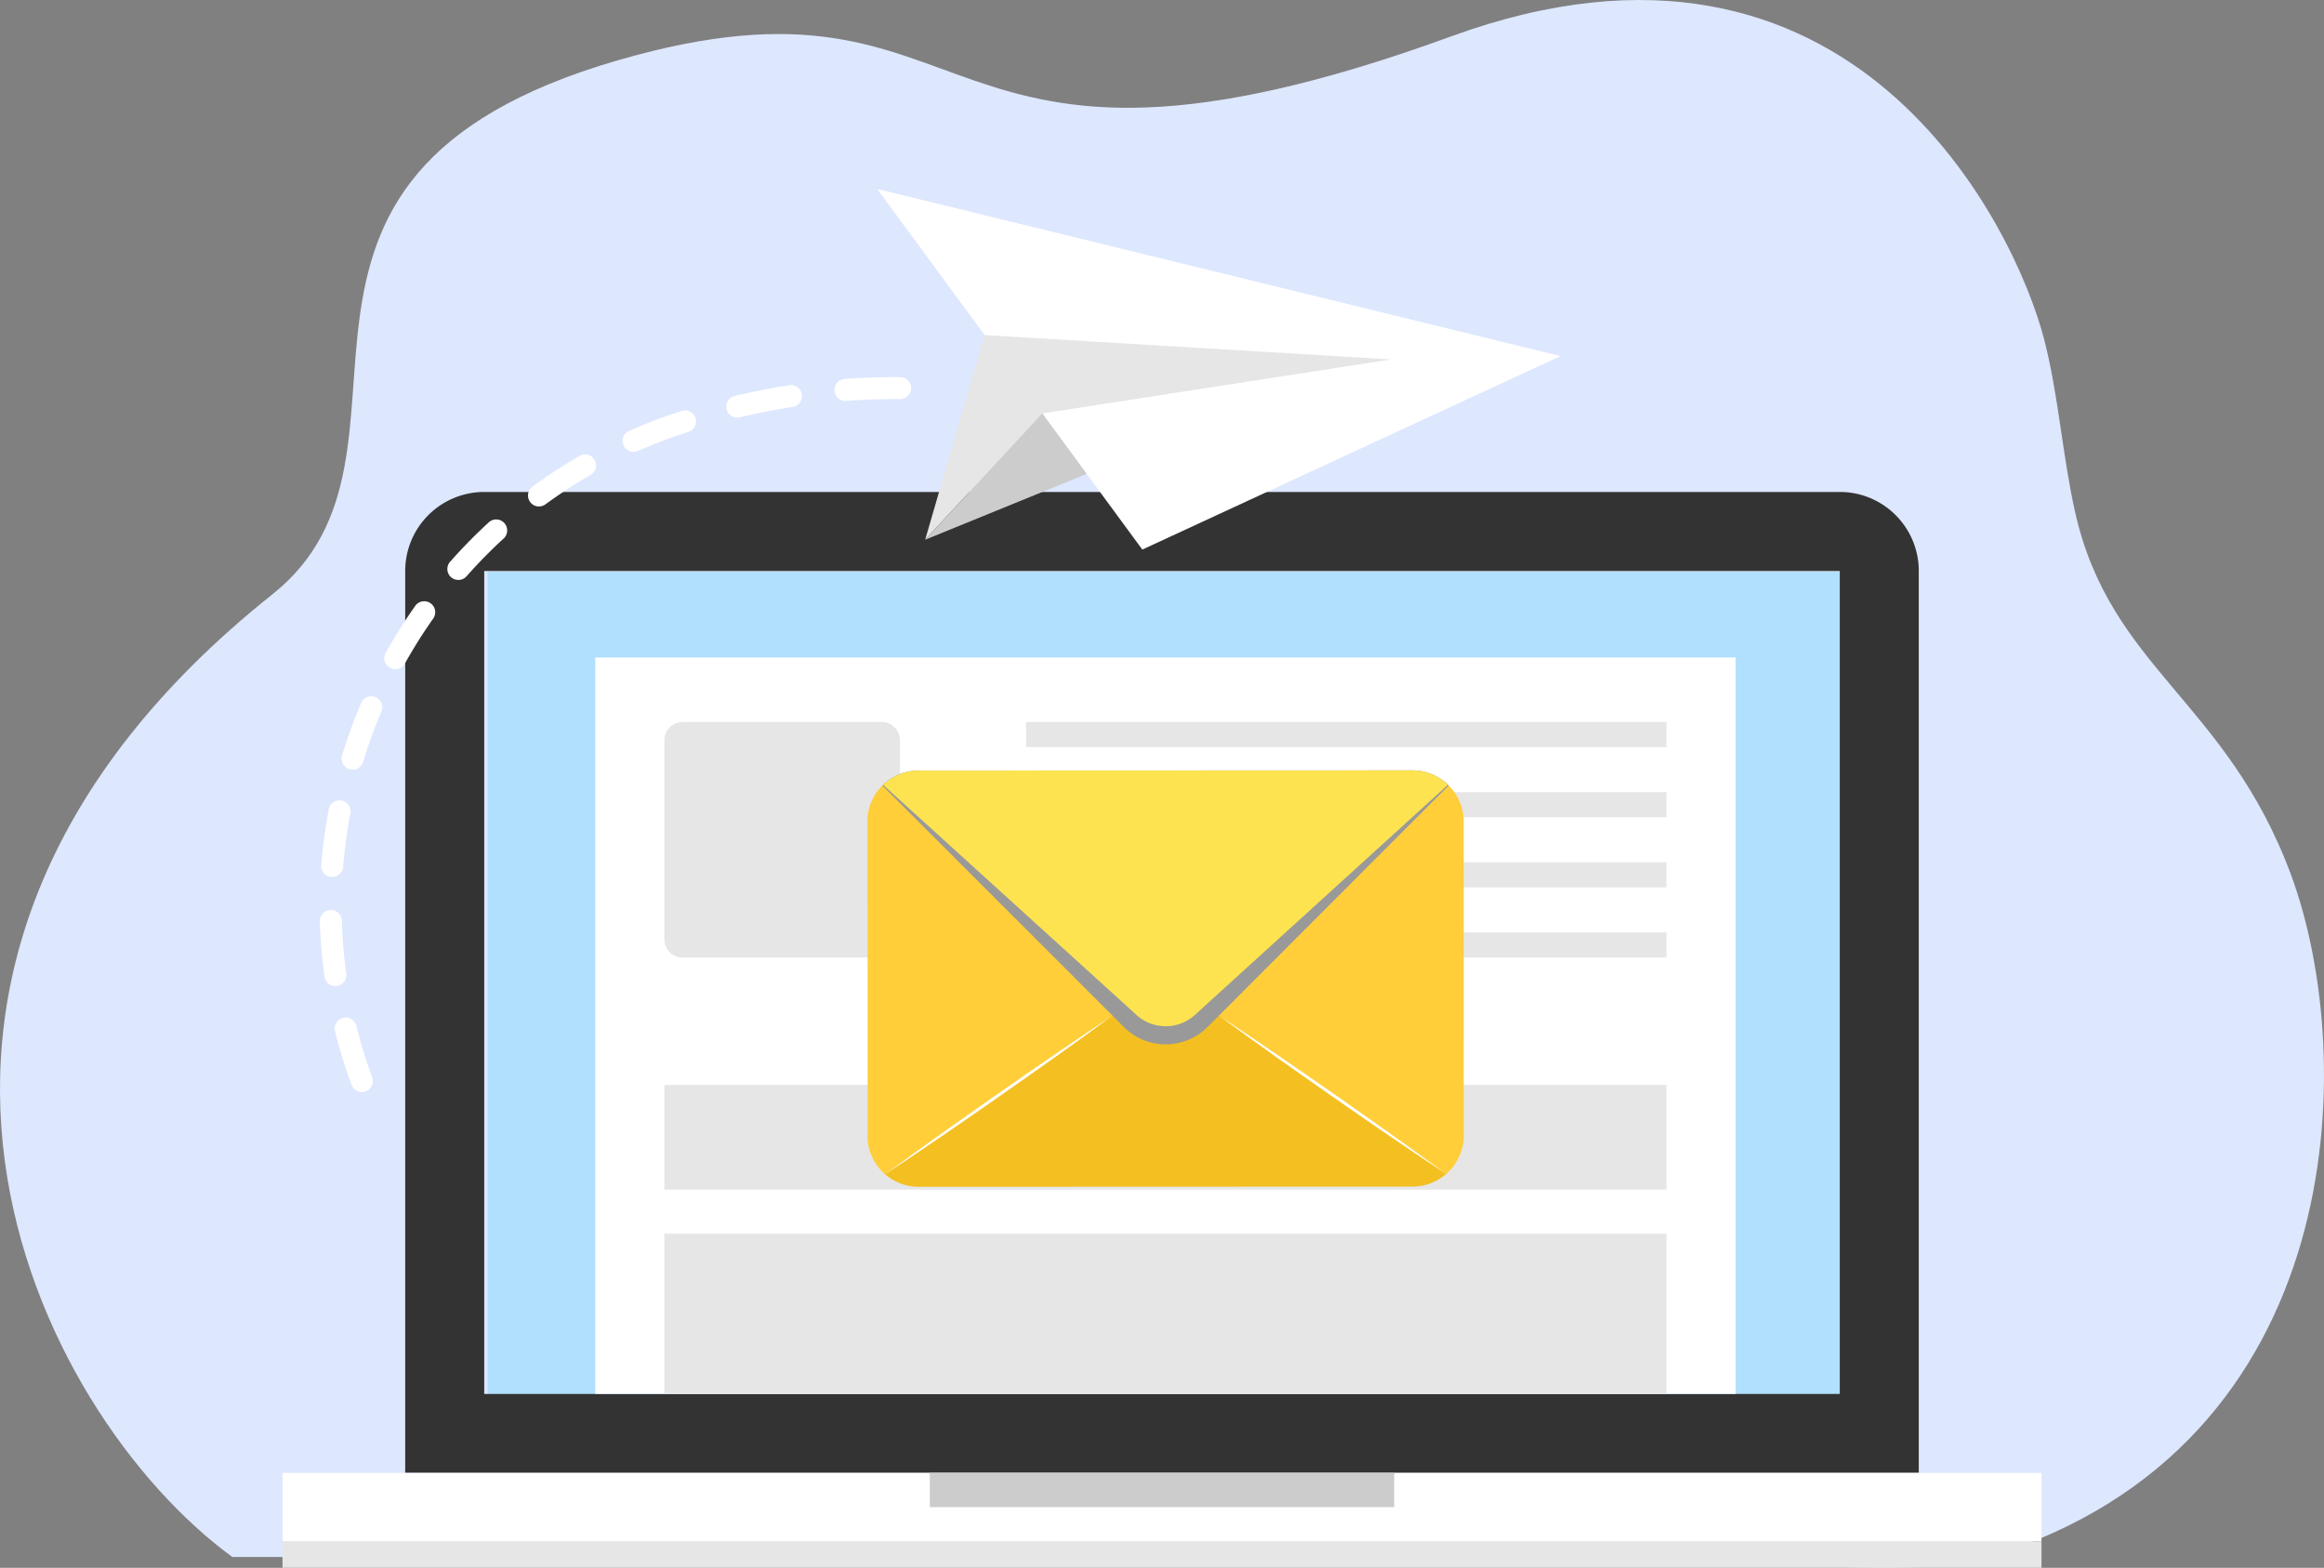 <svg xmlns="http://www.w3.org/2000/svg" xmlns:xlink="http://www.w3.org/1999/xlink" width="186.507" height="125.838" viewBox="0 0 186.507 125.838">
  <rect x="0" y="0" width="186.507" height="125.838" fill="#808080" stroke="none"/>
  <defs>
    <clipPath id="clip-path">
      <rect id="Rettangolo_146693" data-name="Rettangolo 146693" width="141.165" height="110.672" fill="none"/>
    </clipPath>
    <clipPath id="clip-path-2">
      <rect id="Rettangolo_146692" data-name="Rettangolo 146692" width="141.165" height="110.673" fill="none"/>
    </clipPath>
    <clipPath id="clip-path-3">
      <rect id="Rettangolo_146675" data-name="Rettangolo 146675" width="91.514" height="59.103" fill="none"/>
    </clipPath>
    <clipPath id="clip-path-4">
      <rect id="Rettangolo_146676" data-name="Rettangolo 146676" width="18.907" height="18.907" fill="none"/>
    </clipPath>
    <clipPath id="clip-path-5">
      <rect id="Rettangolo_146678" data-name="Rettangolo 146678" width="51.393" height="2.016" fill="none"/>
    </clipPath>
    <clipPath id="clip-path-9">
      <rect id="Rettangolo_146686" data-name="Rettangolo 146686" width="80.422" height="8.394" fill="none"/>
    </clipPath>
    <clipPath id="clip-path-10">
      <rect id="Rettangolo_146688" data-name="Rettangolo 146688" width="80.422" height="12.861" fill="none"/>
    </clipPath>
    <clipPath id="clip-path-11">
      <rect id="Rettangolo_146689" data-name="Rettangolo 146689" width="45.456" height="21.996" fill="none"/>
    </clipPath>
    <clipPath id="clip-path-12">
      <rect id="Rettangolo_146690" data-name="Rettangolo 146690" width="18.229" height="12.737" fill="none"/>
    </clipPath>
    <clipPath id="clip-path-13">
      <rect id="Rettangolo_146691" data-name="Rettangolo 146691" width="18.23" height="12.716" fill="none"/>
    </clipPath>
  </defs>
  <g id="Raggruppa_21247" data-name="Raggruppa 21247" transform="translate(-429 -1133.577)">
    <path id="Tracciato_70551" data-name="Tracciato 70551" d="M159.556,124.993c-5.734,1.753-19.129.295-24.75-.082l-116.159.061C2.811,113.411-15.316,77.307,21.865,47.7,36.119,36.356,16.99,14.272,49.619,4.829c30.306-8.771,23.734,13.819,66.841-1.91,32.361-11.808,45.287,15.447,47.579,24.288,1.166,4.5,1.467,9.3,2.485,13.856,2.809,12.581,12.176,15.187,17.346,29.18,5.407,14.632,4.792,45.854-24.314,54.752" transform="translate(429 1133.577)" fill="#dde7fe"/>
    <g id="Raggruppa_21203" data-name="Raggruppa 21203" transform="translate(451.671 1148.742)">
      <g id="Raggruppa_21238" data-name="Raggruppa 21238" clip-path="url(#clip-path)">
        <path id="Tracciato_70552" data-name="Tracciato 70552" d="M0,0H108.788V66.05H0Z" transform="translate(16.464 30.726)" fill="#b1e0ff"/>
        <g id="Raggruppa_21237" data-name="Raggruppa 21237" transform="translate(0 0)">
          <g id="Raggruppa_21236" data-name="Raggruppa 21236" clip-path="url(#clip-path-2)">
            <path id="Tracciato_70526" data-name="Tracciato 70526" d="M299.742,446.278l-.041-.047c-.1-.115-.2-.226-.31-.334s-.218-.211-.333-.31l-.05-.043a6.312,6.312,0,0,0-4.1-1.505H186.121a6.341,6.341,0,0,0-6.341,6.341v72.391H301.248V450.381a6.31,6.31,0,0,0-1.506-4.1m-4.834,70.152H186.121v-66.05H294.908Z" transform="translate(-169.932 -419.716)" fill="#333"/>
            <rect id="Rettangolo_146671" data-name="Rettangolo 146671" width="141.165" height="5.497" transform="translate(0 103.056)" fill="#fff"/>
            <rect id="Rettangolo_146672" data-name="Rettangolo 146672" width="141.165" height="2.121" transform="translate(0 108.552)" fill="#e6e6e6"/>
            <rect id="Rettangolo_146673" data-name="Rettangolo 146673" width="37.265" height="2.748" transform="translate(51.95 103.055)" fill="#ccc"/>
            <path id="Tracciato_70527" data-name="Tracciato 70527" d="M926.123,13.416l-.005,0L892.557,28.945l-8.032-10.928L879.9,11.728,871.281,0l54.835,13.415Z" transform="translate(-823.553 0.001)" fill="#fff"/>
            <path id="Tracciato_70528" data-name="Tracciato 70528" d="M1061.286,216.08l-28,4.335-4.622-6.289Z" transform="translate(-972.319 -202.396)" fill="#e6e6e6"/>
            <path id="Tracciato_70529" data-name="Tracciato 70529" d="M950.931,220.409l-9.362,10.1-.034.036.019-.066,4.754-16.36Z" transform="translate(-889.959 -202.39)" fill="#e6e6e6"/>
            <path id="Tracciato_70530" data-name="Tracciato 70530" d="M941.536,339.074l12.961-5.286-3.565-4.851Z" transform="translate(-889.959 -310.918)" fill="#ccc"/>
            <g id="Raggruppa_21205" data-name="Raggruppa 21205" transform="translate(25.101 37.611)" style="mix-blend-mode: soft-light;isolation: isolate">
              <g id="Raggruppa_21204" data-name="Raggruppa 21204">
                <g id="Raggruppa_21203-2" data-name="Raggruppa 21203" clip-path="url(#clip-path-3)">
                  <rect id="Rettangolo_146674" data-name="Rettangolo 146674" width="91.514" height="59.103" transform="translate(0 0)" fill="#fff"/>
                </g>
              </g>
            </g>
            <g id="Raggruppa_21208" data-name="Raggruppa 21208" transform="translate(30.647 42.785)" style="mix-blend-mode: multiply;isolation: isolate">
              <g id="Raggruppa_21207" data-name="Raggruppa 21207">
                <g id="Raggruppa_21206" data-name="Raggruppa 21206" clip-path="url(#clip-path-4)">
                  <path id="Tracciato_70531" data-name="Tracciato 70531" d="M576.9,799.953H560.927a1.466,1.466,0,0,1-1.466-1.466V782.512a1.466,1.466,0,0,1,1.466-1.466H576.9a1.466,1.466,0,0,1,1.466,1.466v15.976a1.466,1.466,0,0,1-1.466,1.466" transform="translate(-559.461 -781.046)" fill="#e6e6e6"/>
                </g>
              </g>
            </g>
            <g id="Raggruppa_21211" data-name="Raggruppa 21211" transform="translate(59.676 42.785)" style="mix-blend-mode: multiply;isolation: isolate">
              <g id="Raggruppa_21210" data-name="Raggruppa 21210">
                <g id="Raggruppa_21209" data-name="Raggruppa 21209" clip-path="url(#clip-path-5)">
                  <rect id="Rettangolo_146677" data-name="Rettangolo 146677" width="51.393" height="2.016" transform="translate(0 0)" fill="#e6e6e6"/>
                </g>
              </g>
            </g>
            <g id="Raggruppa_21214" data-name="Raggruppa 21214" transform="translate(59.676 48.416)" style="mix-blend-mode: multiply;isolation: isolate">
              <g id="Raggruppa_21213" data-name="Raggruppa 21213">
                <g id="Raggruppa_21212" data-name="Raggruppa 21212" clip-path="url(#clip-path-5)">
                  <rect id="Rettangolo_146679" data-name="Rettangolo 146679" width="51.393" height="2.016" transform="translate(0 0)" fill="#e6e6e6"/>
                </g>
              </g>
            </g>
            <g id="Raggruppa_21217" data-name="Raggruppa 21217" transform="translate(59.676 54.046)" style="mix-blend-mode: multiply;isolation: isolate">
              <g id="Raggruppa_21216" data-name="Raggruppa 21216">
                <g id="Raggruppa_21215" data-name="Raggruppa 21215" clip-path="url(#clip-path-5)">
                  <rect id="Rettangolo_146681" data-name="Rettangolo 146681" width="51.393" height="2.016" transform="translate(0)" fill="#e6e6e6"/>
                </g>
              </g>
            </g>
            <g id="Raggruppa_21220" data-name="Raggruppa 21220" transform="translate(59.676 59.676)" style="mix-blend-mode: multiply;isolation: isolate">
              <g id="Raggruppa_21219" data-name="Raggruppa 21219">
                <g id="Raggruppa_21218" data-name="Raggruppa 21218" clip-path="url(#clip-path-5)">
                  <rect id="Rettangolo_146683" data-name="Rettangolo 146683" width="51.393" height="2.016" transform="translate(0)" fill="#e6e6e6"/>
                </g>
              </g>
            </g>
            <g id="Raggruppa_21223" data-name="Raggruppa 21223" transform="translate(30.647 71.923)" style="mix-blend-mode: multiply;isolation: isolate">
              <g id="Raggruppa_21222" data-name="Raggruppa 21222">
                <g id="Raggruppa_21221" data-name="Raggruppa 21221" clip-path="url(#clip-path-9)">
                  <rect id="Rettangolo_146685" data-name="Rettangolo 146685" width="80.422" height="8.394" transform="translate(0)" fill="#e6e6e6"/>
                </g>
              </g>
            </g>
            <g id="Raggruppa_21226" data-name="Raggruppa 21226" transform="translate(30.647 83.853)" style="mix-blend-mode: multiply;isolation: isolate">
              <g id="Raggruppa_21225" data-name="Raggruppa 21225">
                <g id="Raggruppa_21224" data-name="Raggruppa 21224" clip-path="url(#clip-path-10)">
                  <rect id="Rettangolo_146687" data-name="Rettangolo 146687" width="80.422" height="12.861" transform="translate(0)" fill="#e6e6e6"/>
                </g>
              </g>
            </g>
            <path id="Tracciato_70532" data-name="Tracciato 70532" d="M920.4,1129.69l6.368,5.024-.078.069-.007.006a4.094,4.094,0,0,1-2.683,1l-39.635.015a4.094,4.094,0,0,1-2.676-.989l-.007-.006-.078-.069,6.361-5.026,10.942-8.646,1.011-.8,2.782-2.2,1.483-1.172,1.484,1.171,2.783,2.2,1.012.8Z" transform="translate(-833.313 -1055.714)" fill="#f4bf21"/>
            <path id="Tracciato_70533" data-name="Tracciato 70533" d="M880.987,886.043l-3.13,2.189-1.126.787-.165.115L865.032,897.2l-6.524,4.562-.007-.006-.078-.069a4.1,4.1,0,0,1-1.333-2.67l-.01-25.93a4.1,4.1,0,0,1,1.185-2.532l.059-.057q.084-.081.172-.157l6.528,4.557,14.5,10.121Z" transform="translate(-810.13 -822.664)" fill="#ffce39"/>
            <path id="Tracciato_70534" data-name="Tracciato 70534" d="M1318.015,873.251l.01,25.183a4.1,4.1,0,0,1-1.34,3.038l-.078.069-.007.006-6.531-4.56-11.526-8.047-.165-.115-1.127-.786-3.132-2.187,1.466-1.026,10.515-7.353,3.96-2.769,6.528-4.565q.089.077.173.158l.059.058a4.1,4.1,0,0,1,1.2,2.9" transform="translate(-1223.227 -822.472)" fill="#ffce39"/>
            <g id="Raggruppa_21229" data-name="Raggruppa 21229" transform="translate(48.136 46.67)" style="mix-blend-mode: color-burn;isolation: isolate">
              <g id="Raggruppa_21228" data-name="Raggruppa 21228">
                <g id="Raggruppa_21227" data-name="Raggruppa 21227" clip-path="url(#clip-path-11)">
                  <path id="Tracciato_70535" data-name="Tracciato 70535" d="M924.117,853.115l.059.058-5.807,5.816-11.632,11.65-1,1-.921.922a4.74,4.74,0,0,1-6.706,0l-.922-.922-1-1-11.649-11.649-5.812-5.812.059-.057q.084-.081.172-.157a4.1,4.1,0,0,1,2.675-.991l39.635-.015a4.094,4.094,0,0,1,2.683,1c.059.051.117.1.173.158" transform="translate(-878.72 -851.961)" fill="#999"/>
                </g>
              </g>
            </g>
            <path id="Tracciato_70536" data-name="Tracciato 70536" d="M925.13,853.115l-6.068,5.518-3.517,3.2-8.807,8.01-1.118,1.017-.8.731a3.485,3.485,0,0,1-4.688,0l-.8-.73-1.119-1.016-12.342-11.207-6.071-5.513q.084-.081.172-.157a4.1,4.1,0,0,1,2.675-.991l39.635-.015a4.093,4.093,0,0,1,2.683,1q.089.076.173.158" transform="translate(-831.598 -805.291)" fill="#fde350"/>
            <g id="Raggruppa_21232" data-name="Raggruppa 21232" transform="translate(48.372 66.356)" style="mix-blend-mode: soft-light;isolation: isolate">
              <g id="Raggruppa_21231" data-name="Raggruppa 21231">
                <g id="Raggruppa_21230" data-name="Raggruppa 21230" clip-path="url(#clip-path-12)">
                  <path id="Tracciato_70537" data-name="Tracciato 70537" d="M901.258,1211.33q-2.236,1.653-4.5,3.261l-.566.4-.567.4-1.135.8-2.275,1.6-2.282,1.587-1.144.789-.572.394-.574.392q-2.294,1.57-4.611,3.107,2.236-1.654,4.5-3.261l.566-.4.567-.4,1.135-.8,2.275-1.6,2.282-1.587,1.144-.789.572-.394.574-.392q2.294-1.57,4.611-3.108" transform="translate(-883.029 -1211.33)" fill="#fff"/>
                </g>
              </g>
            </g>
            <g id="Raggruppa_21235" data-name="Raggruppa 21235" transform="translate(75.149 66.352)" style="mix-blend-mode: soft-light;isolation: isolate">
              <g id="Raggruppa_21234" data-name="Raggruppa 21234">
                <g id="Raggruppa_21233" data-name="Raggruppa 21233" clip-path="url(#clip-path-13)">
                  <path id="Tracciato_70538" data-name="Tracciato 70538" d="M1371.858,1211.269q2.321,1.529,4.611,3.1l.574.392.572.394,1.144.788,2.283,1.584,2.275,1.595,1.134.8.567.4.566.4q2.264,1.611,4.5,3.256c-1.548-1.019-3.082-2.057-4.611-3.1l-.574-.392-.572-.394-1.144-.788-2.282-1.584-2.275-1.595-1.135-.8-.567-.4-.566-.4c-1.509-1.074-3.013-2.155-4.5-3.256" transform="translate(-1371.858 -1211.269)" fill="#fff"/>
                </g>
              </g>
            </g>
            <path id="Tracciato_70541" data-name="Tracciato 70541" d="M78.221,1220.259a.878.878,0,0,1-.34-.426c-.134-.356-.264-.722-.386-1.085-.353-1.054-.668-2.132-.935-3.2a.883.883,0,1,1,1.713-.427c.256,1.028.558,2.061.9,3.071.115.344.238.689.364,1.026a.883.883,0,0,1-1.312,1.047" transform="translate(-72.34 -1147.92)" fill="#fff"/>
            <path id="Tracciato_70542" data-name="Tracciato 70542" d="M55.479,1061.935a.88.88,0,0,1-.389-.617,41.579,41.579,0,0,1-.371-4.469.883.883,0,0,1,1.764-.051,39.832,39.832,0,0,0,.355,4.278.883.883,0,0,1-1.359.858" transform="translate(-51.721 -998.098)" fill="#fff"/>
            <path id="Tracciato_70543" data-name="Tracciato 70543" d="M57.154,902.434a.882.882,0,0,1-.4-.808,41.733,41.733,0,0,1,.6-4.443.883.883,0,1,1,1.734.329,39.94,39.94,0,0,0-.572,4.255.883.883,0,0,1-1.364.668" transform="translate(-53.647 -847.357)" fill="#fff"/>
            <path id="Tracciato_70544" data-name="Tracciato 70544" d="M86.961,749.134a.883.883,0,0,1-.359-.994,42.065,42.065,0,0,1,1.531-4.213.882.882,0,0,1,1.624.69,40.31,40.31,0,0,0-1.466,4.036.883.883,0,0,1-1.33.481" transform="translate(-81.822 -702.667)" fill="#fff"/>
            <path id="Tracciato_70545" data-name="Tracciato 70545" d="M149.542,609.007a.883.883,0,0,1-.285-1.167c.5-.892,1.034-1.776,1.595-2.628.257-.391.525-.783.794-1.164a.883.883,0,0,1,1.441,1.019c-.258.365-.514.741-.761,1.115-.537.816-1.051,1.663-1.528,2.518a.883.883,0,0,1-1.2.341l-.056-.034" transform="translate(-140.975 -570.607)" fill="#fff"/>
            <path id="Tracciato_70546" data-name="Tracciato 70546" d="M241.945,488.5a.893.893,0,0,1-.1-.076.883.883,0,0,1-.078-1.246,41.778,41.778,0,0,1,3.143-3.2.883.883,0,0,1,1.19,1.3,39.983,39.983,0,0,0-3.009,3.061.883.883,0,0,1-1.146.154" transform="translate(-228.315 -457.254)" fill="#fff"/>
            <path id="Tracciato_70547" data-name="Tracciato 70547" d="M360.076,393.332a.883.883,0,0,1-.036-1.45,41.586,41.586,0,0,1,3.755-2.447.883.883,0,1,1,.882,1.529,39.819,39.819,0,0,0-3.6,2.343.883.883,0,0,1-1.007.025" transform="translate(-339.976 -367.991)" fill="#fff"/>
            <path id="Tracciato_70548" data-name="Tracciato 70548" d="M498.567,327.829a.883.883,0,0,1,.129-1.544c1.183-.522,2.408-1,3.641-1.41q.273-.091.546-.18a.883.883,0,1,1,.544,1.679l-.528.174c-1.182.4-2.356.851-3.489,1.351a.882.882,0,0,1-.842-.071" transform="translate(-470.881 -306.867)" fill="#fff"/>
            <path id="Tracciato_70549" data-name="Tracciato 70549" d="M650.581,289.972a.882.882,0,0,1,.28-1.6c1.444-.345,2.917-.634,4.379-.862a.882.882,0,1,1,.271,1.744c-1.415.22-2.842.5-4.24.835a.88.88,0,0,1-.69-.121" transform="translate(-614.567 -271.755)" fill="#fff"/>
            <path id="Tracciato_70550" data-name="Tracciato 70550" d="M808.9,277.442a.883.883,0,0,1,.42-1.618c1.478-.109,2.978-.16,4.46-.149a.882.882,0,0,1-.012,1.765c-1.434-.01-2.887.039-4.317.145a.879.879,0,0,1-.55-.143" transform="translate(-764.209 -260.572)" fill="#fff"/>
          </g>
        </g>
      </g>
    </g>
  </g>
</svg>
